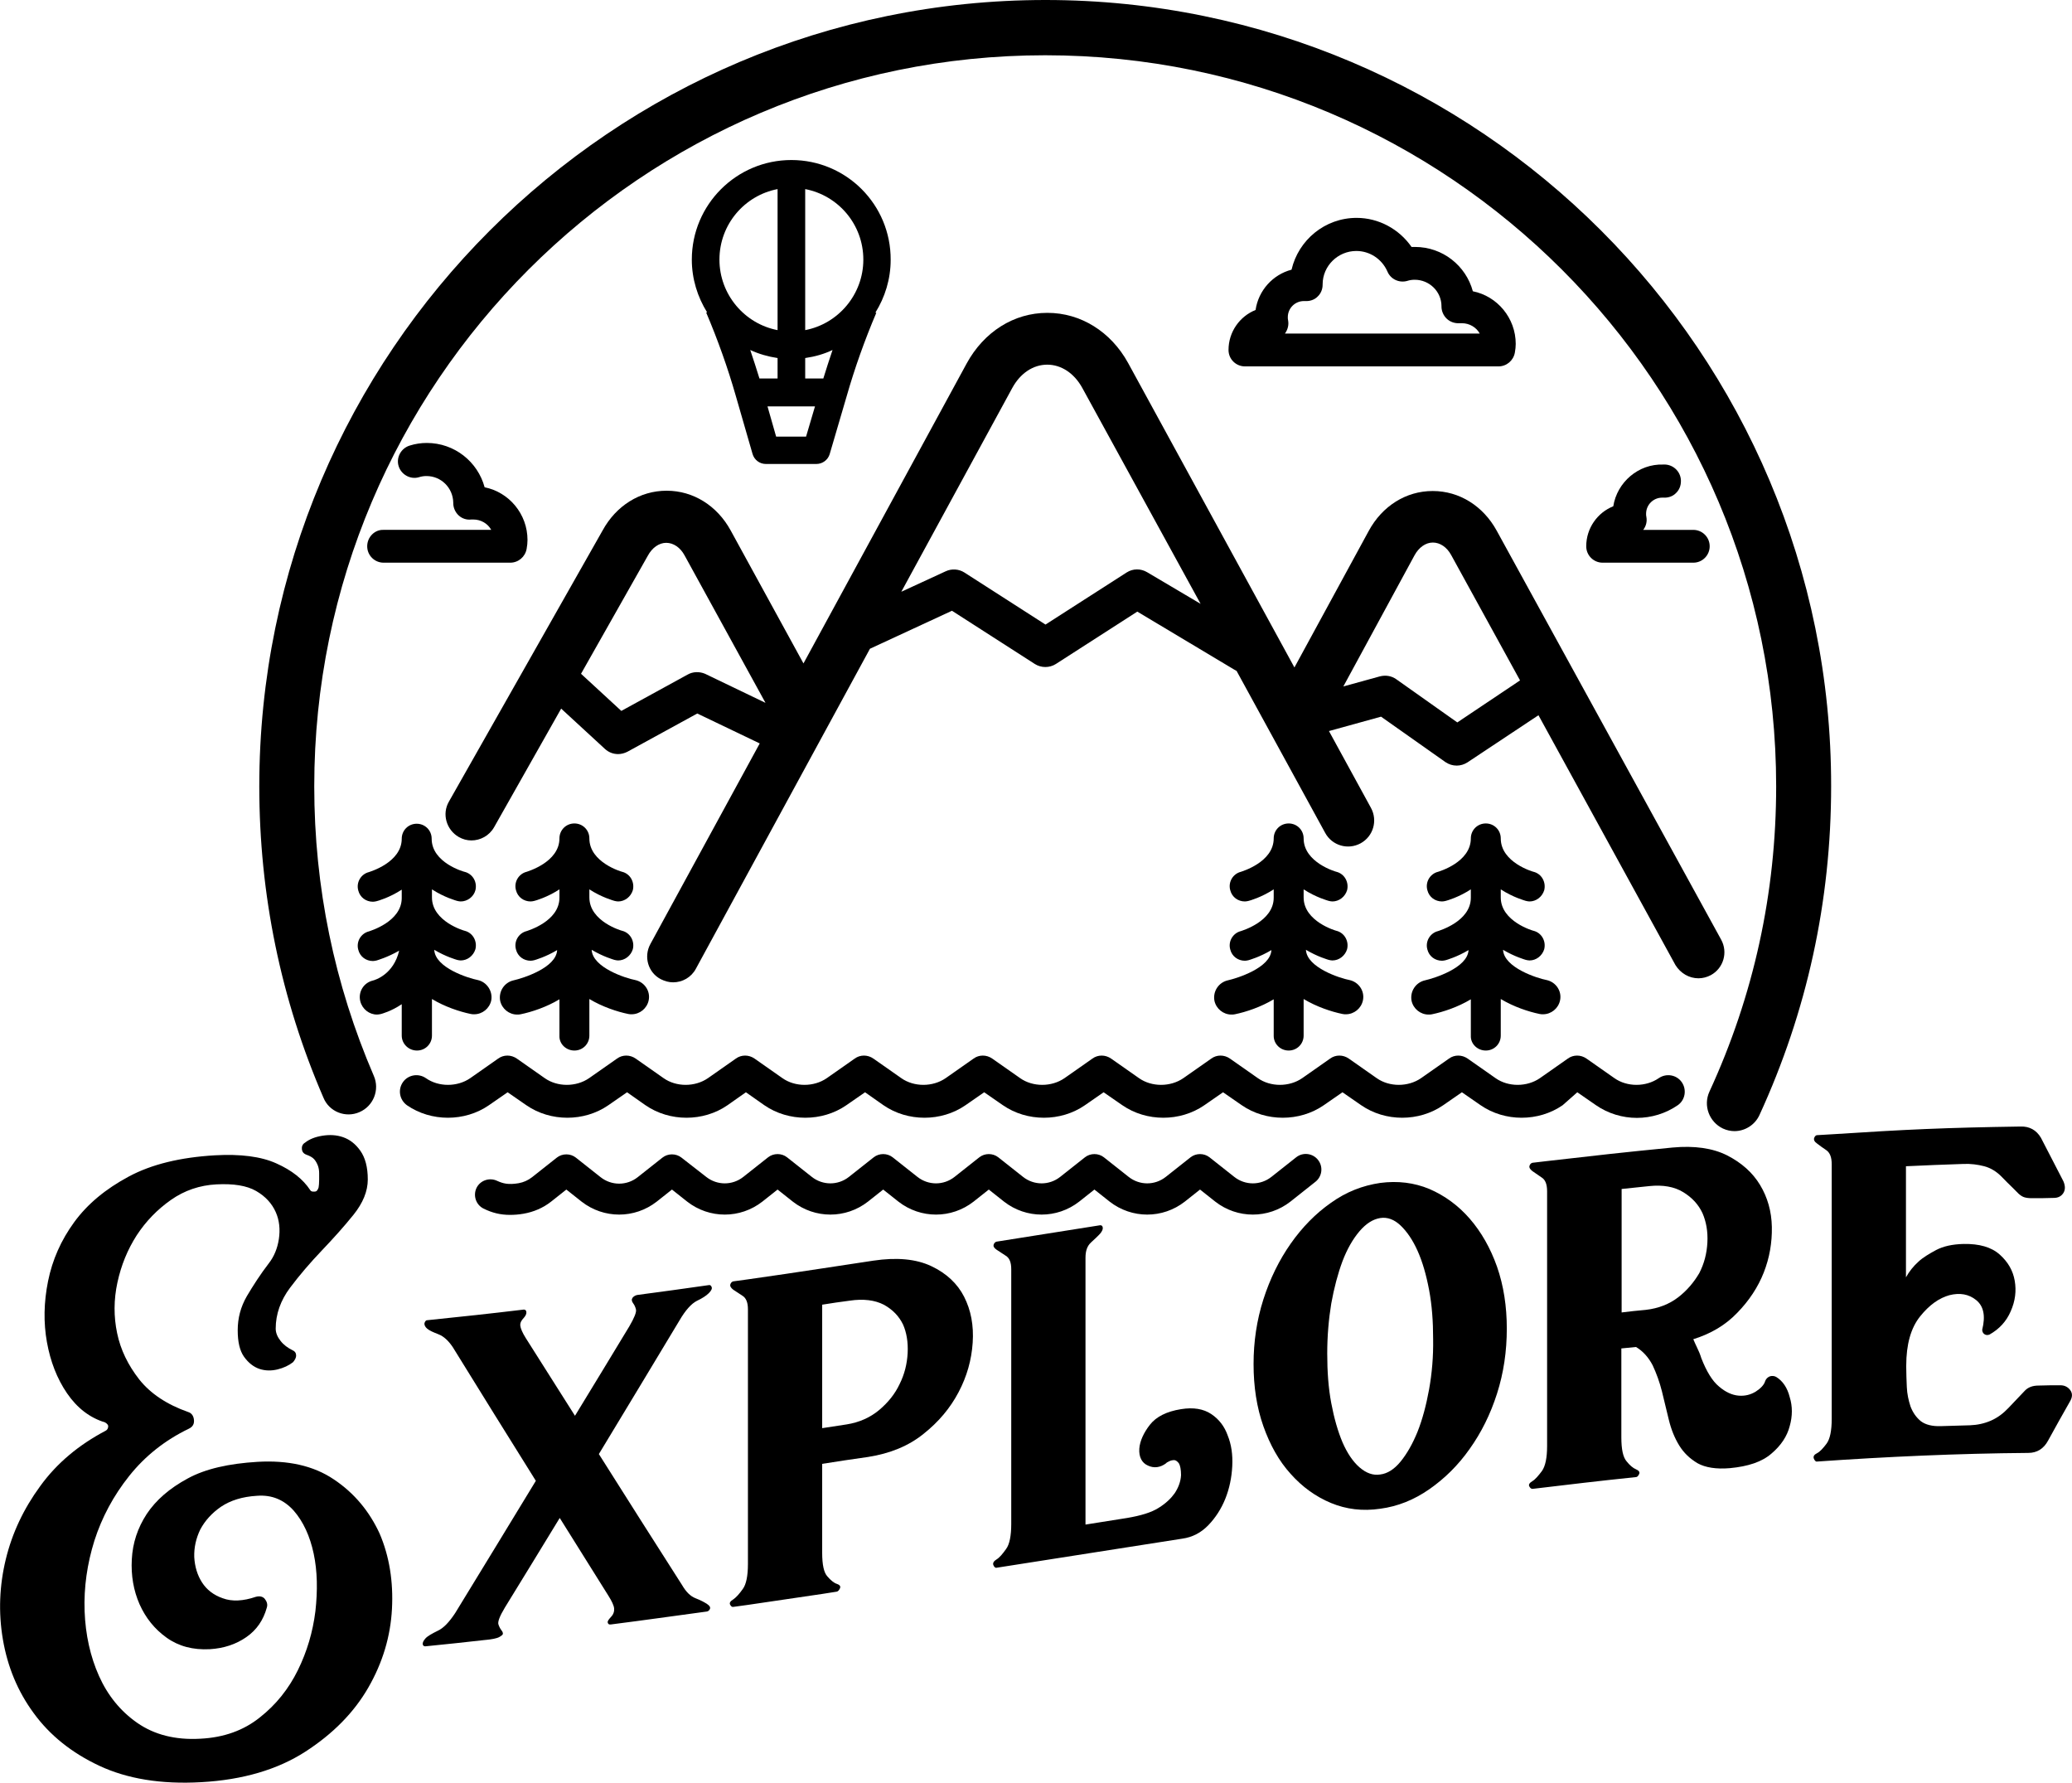 <?xml version="1.0" encoding="utf-8"?>
<!-- Generator: Adobe Illustrator 23.1.0, SVG Export Plug-In . SVG Version: 6.00 Build 0)  -->
<svg version="1.1" id="Слой_1" xmlns="http://www.w3.org/2000/svg" xmlns:xlink="http://www.w3.org/1999/xlink" x="0px" y="0px"
	 viewBox="0 0 720 619.6" style="enable-background:new 0 0 720 619.6;" xml:space="preserve">
<g>
	<path d="M124.9,386.4c4.9-2.1,7.1-7.8,5-12.6c-13.7-31.8-20.7-65.6-20.7-100.6c0-140.1,113.9-254,254-254
		c140.1,0,254,113.9,254,254c0,37-7.8,72.7-23.2,106.1c-2.2,4.8-0.1,10.5,4.7,12.8c1.3,0.6,2.7,0.9,4,0.9c3.6,0,7.1-2.1,8.7-5.6
		c16.5-35.9,24.9-74.3,24.9-114.2C636.5,122.6,514,0,363.3,0C212.6,0,90.1,122.6,90.1,273.2c0,37.6,7.5,74,22.3,108.2
		C114.4,386.3,120.1,388.5,124.9,386.4z"/>
	<path d="M590.2,339.9c1.5,0,3-0.4,4.3-1.1c4.4-2.4,6-7.9,3.6-12.3l-78-142.1c-4.7-8.6-13-13.8-22.2-13.8c0,0,0,0-0.1,0
		c-9.2,0-17.5,5.2-22.2,13.9l-25.8,47.4L392,126.1c-6-10.9-16.5-17.4-28-17.4c0,0-0.1,0-0.1,0c-11.6,0-22,6.6-28,17.6l-56.7,104.2
		l-25.3-46.2c-4.7-8.6-13-13.8-22.2-13.8c0,0,0,0-0.1,0c-9.2,0-17.5,5.2-22.2,13.8L156,278.5c-2.5,4.3-0.9,9.8,3.4,12.3
		c1.4,0.8,2.9,1.2,4.4,1.2c3.1,0,6.2-1.6,7.9-4.6l23.3-41.2l15.2,14c1.3,1.2,2.9,1.8,4.6,1.8c1.1,0,2.2-0.3,3.2-0.8l24.3-13.3
		l21.7,10.4L226,328c-2.4,4.4-0.8,9.9,3.6,12.2c1.4,0.7,2.8,1.1,4.3,1.1c3.2,0,6.3-1.7,7.9-4.7l60.5-111.2l28.5-13.2l28.8,18.5
		c2.2,1.4,5.1,1.4,7.3,0l28.3-18.2l33.6,20.1c0.3,0.2,0.6,0.3,0.9,0.5l30.8,56.3c2.4,4.4,7.9,6,12.3,3.6c4.4-2.4,6-7.9,3.6-12.3
		l-14.6-26.7l18.1-5l22.4,15.8c1.2,0.8,2.5,1.2,3.9,1.2c1.3,0,2.6-0.4,3.7-1.1l24.7-16.4l47.6,86.8C584,338.2,587,339.9,590.2,339.9
		z M238.9,234.4l-23,12.6l-14-12.9l23.2-41c1.5-2.8,3.9-4.5,6.4-4.5c0,0,0,0,0,0c2.5,0,4.9,1.6,6.4,4.4l28.1,51.2l-21-10.1
		C243.1,233.3,240.8,233.3,238.9,234.4z M398.6,198.8c-2.2-1.3-4.9-1.3-7.1,0.1L363.3,217l-28.2-18.1c-1.9-1.2-4.4-1.4-6.5-0.4
		l-15.4,7.1l38.5-70.7c2.8-5.2,7.3-8.2,12.2-8.2c0,0,0,0,0,0c4.9,0,9.4,3,12.2,8.1l41.1,75L398.6,198.8z M506.4,251l-21.2-15
		c-1.7-1.2-3.7-1.5-5.7-1l-12.7,3.5l24.7-45.5c1.5-2.8,3.9-4.5,6.4-4.5c0,0,0,0,0,0c2.5,0,4.9,1.6,6.4,4.4l23.9,43.5L506.4,251z"/>
	<path d="M144.9,365c2.9,0,5.2-2.3,5.2-5.2v-12.7c4.5,2.7,9.6,4.4,13.5,5.2c0.4,0.1,0.8,0.1,1.2,0.1c2.8,0,5.3-2,5.9-4.8
		c0.6-3.2-1.5-6.4-4.7-7.1c-3.1-0.6-14.8-4.2-15.1-10.5c4,2.4,7.6,3.4,7.9,3.5c0.4,0.1,0.9,0.2,1.3,0.2c2.3,0,4.4-1.6,5.1-3.9
		c0.7-2.8-0.9-5.7-3.7-6.4c-0.1,0-11.4-3.2-11.4-11.6V309c4.3,2.8,8.4,3.9,8.7,4c0.4,0.1,0.9,0.2,1.3,0.2c2.3,0,4.5-1.6,5.1-3.9
		c0.7-2.8-0.9-5.7-3.8-6.4c-0.1,0-11.4-3.1-11.4-11.5c0-2.9-2.3-5.2-5.2-5.2s-5.2,2.3-5.2,5.2c0,8.3-11.2,11.5-11.4,11.6
		c-2.8,0.7-4.5,3.6-3.7,6.4c0.6,2.4,2.7,3.9,5.1,3.9c0.4,0,0.9-0.1,1.3-0.2c0.4-0.1,4.4-1.2,8.7-4v2.9c0,8.3-11.2,11.5-11.4,11.6
		c-2.8,0.7-4.5,3.6-3.7,6.4c0.6,2.4,2.7,3.9,5.1,3.9c0.4,0,0.9-0.1,1.3-0.2c0.3-0.1,3.8-1.1,7.8-3.4c-1.9,8.2-8.3,10.2-9.2,10.4
		c-3.2,0.8-5.1,4-4.3,7.2c0.7,2.7,3.1,4.6,5.8,4.6c0.5,0,0.9-0.1,1.4-0.2c0.3-0.1,3.5-0.9,7.2-3.4v10.9
		C139.6,362.7,142,365,144.9,365z"/>
	<path d="M199.6,365c2.9,0,5.2-2.3,5.2-5.2v-12.7c4.5,2.7,9.6,4.4,13.5,5.2c0.4,0.1,0.8,0.1,1.2,0.1c2.8,0,5.3-2,5.9-4.8
		c0.7-3.2-1.4-6.4-4.7-7.1c-3.2-0.6-14.8-4.3-15.1-10.5c4,2.4,7.6,3.4,7.9,3.5c0.4,0.1,0.9,0.2,1.3,0.2c2.3,0,4.4-1.6,5.1-3.9
		c0.7-2.8-0.9-5.7-3.7-6.4c-0.1,0-11.4-3.2-11.4-11.6V309c4.3,2.8,8.4,3.9,8.7,4c0.4,0.1,0.9,0.2,1.3,0.2c2.3,0,4.4-1.6,5.1-3.9
		c0.7-2.8-0.9-5.7-3.7-6.4c-0.1,0-11.4-3.2-11.4-11.6c0-2.9-2.3-5.2-5.2-5.2c-2.9,0-5.2,2.3-5.2,5.2c0,8.3-11.2,11.5-11.4,11.6
		c-2.8,0.7-4.5,3.6-3.7,6.4c0.6,2.4,2.7,3.9,5.1,3.9c0.4,0,0.9-0.1,1.3-0.2c0.4-0.1,4.4-1.2,8.7-4v2.9c0,8.3-11.2,11.5-11.4,11.6
		c-2.8,0.7-4.5,3.6-3.7,6.4c0.6,2.4,2.7,3.9,5.1,3.9c0.4,0,0.9-0.1,1.3-0.2c0.3-0.1,3.9-1.1,7.9-3.5c-0.3,6.2-12,9.8-15.1,10.5
		c-3.2,0.7-5.3,3.8-4.7,7.1c0.6,2.8,3.1,4.8,5.9,4.8c0.4,0,0.8,0,1.2-0.1c3.9-0.8,9-2.5,13.5-5.2v12.7
		C194.3,362.7,196.7,365,199.6,365z"/>
	<path d="M447.8,365c2.9,0,5.2-2.3,5.2-5.2v-12.7c4.5,2.7,9.6,4.4,13.5,5.2c0.4,0.1,0.8,0.1,1.2,0.1c2.8,0,5.3-2,5.9-4.8
		c0.7-3.2-1.4-6.4-4.7-7.1c-3.2-0.6-14.8-4.3-15.1-10.5c4,2.4,7.6,3.4,7.9,3.5c0.4,0.1,0.9,0.2,1.3,0.2c2.3,0,4.4-1.6,5.1-3.9
		c0.7-2.8-0.9-5.7-3.7-6.4c-0.1,0-11.4-3.2-11.4-11.6V309c4.3,2.8,8.4,3.9,8.7,4c0.4,0.1,0.9,0.2,1.3,0.2c2.3,0,4.4-1.6,5.1-3.9
		c0.7-2.8-0.9-5.7-3.7-6.4c-0.1,0-11.4-3.2-11.4-11.6c0-2.9-2.3-5.2-5.2-5.2c-2.9,0-5.2,2.3-5.2,5.2c0,8.3-11.2,11.5-11.4,11.6
		c-2.8,0.7-4.5,3.6-3.7,6.4c0.6,2.4,2.7,3.9,5.1,3.9c0.4,0,0.9-0.1,1.3-0.2c0.4-0.1,4.4-1.2,8.7-4v2.9c0,8.3-11.2,11.5-11.4,11.6
		c-2.8,0.7-4.5,3.6-3.7,6.4c0.6,2.4,2.7,3.9,5.1,3.9c0.4,0,0.9-0.1,1.3-0.2c0.3-0.1,3.9-1.1,7.9-3.5c-0.3,6.2-12,9.8-15.1,10.5
		c-3.2,0.7-5.3,3.8-4.7,7.1c0.6,2.8,3.1,4.8,5.9,4.8c0.4,0,0.8,0,1.2-0.1c3.9-0.8,9-2.5,13.5-5.2v12.7
		C442.6,362.7,444.9,365,447.8,365z"/>
	<path d="M516.3,365c2.9,0,5.2-2.3,5.2-5.2v-12.7c4.5,2.7,9.6,4.4,13.5,5.2c0.4,0.1,0.8,0.1,1.2,0.1c2.8,0,5.3-2,5.9-4.8
		c0.7-3.2-1.4-6.4-4.7-7.1c-3.2-0.6-14.8-4.3-15.1-10.5c4,2.4,7.6,3.4,7.9,3.5c0.4,0.1,0.9,0.2,1.3,0.2c2.3,0,4.4-1.6,5.1-3.9
		c0.7-2.8-0.9-5.7-3.7-6.4c-0.1,0-11.4-3.2-11.4-11.6V309c4.3,2.8,8.4,3.9,8.7,4c0.4,0.1,0.9,0.2,1.3,0.2c2.3,0,4.4-1.6,5.1-3.9
		c0.7-2.8-0.9-5.7-3.7-6.4c-0.1,0-11.4-3.2-11.4-11.6c0-2.9-2.3-5.2-5.2-5.2c-2.9,0-5.2,2.3-5.2,5.2c0,8.3-11.1,11.5-11.4,11.6
		c-2.8,0.7-4.5,3.6-3.7,6.4c0.6,2.4,2.7,3.9,5.1,3.9c0.4,0,0.9-0.1,1.3-0.2c0.4-0.1,4.4-1.2,8.7-4v2.9c0,8.3-11.2,11.5-11.4,11.6
		c-2.8,0.7-4.5,3.6-3.7,6.4c0.6,2.4,2.7,3.9,5.1,3.9c0.4,0,0.9-0.1,1.3-0.2c0.3-0.1,3.9-1.1,7.9-3.5c-0.3,6.2-12,9.8-15.1,10.5
		c-3.2,0.7-5.3,3.8-4.7,7.1c0.6,2.8,3.1,4.8,5.9,4.8c0.4,0,0.8,0,1.2-0.1c3.9-0.8,9-2.5,13.5-5.2v12.7
		C511,362.7,513.4,365,516.3,365z"/>
	<path d="M548.1,379.5l6.5,4.5c4.2,2.9,9.2,4.4,14.2,4.4c5,0,10-1.5,14.2-4.4c2.6-1.8,3.2-5.4,1.4-8c-1.8-2.6-5.4-3.2-8-1.4
		c-4.5,3.1-11,3.1-15.4,0l-9.7-6.8c-2-1.4-4.6-1.4-6.5,0l-9.7,6.8c-4.5,3.1-11,3.1-15.4,0l-9.7-6.8c-2-1.4-4.6-1.4-6.5,0l-9.7,6.8
		c-4.5,3.1-11,3.1-15.4,0l-9.7-6.8c-2-1.4-4.6-1.4-6.5,0l-9.7,6.8c-4.5,3.1-11,3.1-15.4,0l-9.7-6.8c-2-1.4-4.6-1.4-6.5,0l-9.7,6.8
		c-4.5,3.1-11,3.1-15.4,0l-9.7-6.8c-2-1.4-4.6-1.4-6.5,0l-9.7,6.8c-4.5,3.1-11,3.1-15.4,0l-9.7-6.8c-2-1.4-4.6-1.4-6.5,0l-9.7,6.8
		c-4.5,3.1-11,3.1-15.4,0l-9.7-6.8c-2-1.4-4.6-1.4-6.5,0l-9.7,6.8c-4.5,3.1-11,3.1-15.4,0l-9.7-6.8c-2-1.4-4.6-1.4-6.5,0l-9.7,6.8
		c-4.5,3.1-11,3.1-15.4,0l-9.7-6.8c-2-1.4-4.6-1.4-6.5,0l-9.7,6.8c-4.5,3.1-11,3.1-15.4,0l-9.7-6.8c-2-1.4-4.6-1.4-6.5,0l-9.7,6.8
		c-4.5,3.1-11,3.1-15.4,0c-2.6-1.8-6.2-1.2-8,1.4c-1.8,2.6-1.2,6.1,1.4,8c8.4,5.8,20.1,5.8,28.5,0l6.5-4.5l6.5,4.5
		c8.4,5.8,20.1,5.8,28.5,0l6.5-4.5l6.4,4.5c8.4,5.8,20.1,5.8,28.5,0l6.4-4.5l6.4,4.5c8.4,5.8,20.1,5.8,28.5,0l6.5-4.5l6.4,4.5
		c8.4,5.8,20.1,5.8,28.5,0l6.5-4.5l6.5,4.5c8.4,5.8,20.1,5.8,28.5,0l6.5-4.5l6.5,4.5c8.4,5.8,20.1,5.8,28.5,0l6.5-4.5l6.5,4.5
		c8.4,5.8,20.1,5.8,28.5,0l6.5-4.5l6.5,4.5c8.4,5.8,20.1,5.8,28.5,0l6.5-4.5l6.5,4.5c8.4,5.8,20.1,5.8,28.5,0L548.1,379.5z"/>
	<path d="M457.1,410.6c2.3-1.8,2.8-5.2,0.9-7.6c-1.8-2.3-5.2-2.8-7.6-0.9l-8.6,6.8c-3.8,3-9.1,3-12.9,0l-8.6-6.8
		c-1.9-1.5-4.7-1.5-6.6,0l-8.6,6.8c-3.8,3-9.1,3-12.9,0l-8.6-6.8c-1.9-1.5-4.7-1.5-6.6,0l-8.6,6.8c-3.8,3-9.1,3-12.9,0l-8.6-6.8
		c-1.9-1.5-4.7-1.5-6.6,0l-8.6,6.8c-3.8,3-9.1,3-12.9,0l-8.6-6.8c-1.9-1.5-4.7-1.5-6.6,0l-8.6,6.8c-3.8,3-9.1,3-12.9,0l-8.6-6.8
		c-1.9-1.5-4.7-1.5-6.6,0l-8.6,6.8c-3.8,3-9.1,3-12.9,0l-8.6-6.7c-1.9-1.5-4.7-1.5-6.6,0l-8.6,6.8c-3.8,3-9.1,3-12.9,0l-8.6-6.8
		c-1.9-1.5-4.7-1.5-6.6,0l-8.6,6.8c-1.4,1.1-3,1.8-4.7,2.1c-3.6,0.6-5.4,0.1-7.4-0.8c-2.7-1.3-5.9-0.2-7.2,2.4
		c-1.3,2.7-0.2,5.9,2.4,7.2c3,1.5,5.9,2.2,9.2,2.2c1.5,0,3-0.1,4.7-0.4c3.5-0.6,6.8-2,9.6-4.2l5.3-4.2l5.3,4.2c7.7,6,18.4,6,26.1,0
		l5.3-4.2l5.3,4.2c7.7,6,18.4,6,26.1,0l5.3-4.2l5.3,4.2c7.7,6,18.4,6,26.1,0l5.3-4.2l5.3,4.2c7.7,6,18.4,6,26.1,0l5.3-4.2l5.3,4.2
		c7.7,6,18.4,6,26.1,0l5.3-4.2l5.3,4.2c7.7,6,18.4,6,26.1,0l5.3-4.2l5.3,4.2c7.7,6,18.4,6,26.1,0L457.1,410.6z"/>
	<path d="M275,55.6c-19.1,0-34.6,15.5-34.6,34.6c0,6.7,2,13,5.3,18.3l-0.3,0.1c4,9.4,7.5,19.2,10.3,29l0,0l5.8,20.1
		c0.6,2.1,2.5,3.5,4.6,3.5h17.6c2.1,0,4-1.4,4.6-3.4l5.9-20.1c0,0,0,0,0,0l0,0c2.8-9.8,6.3-19.6,10.3-29l-0.3-0.1
		c3.3-5.3,5.3-11.6,5.3-18.3C309.6,71.1,294.1,55.6,275,55.6z M300,90.2c0,12.1-8.7,22.3-20.2,24.5v-49C291.3,67.9,300,78,300,90.2z
		 M270.2,65.7v49c-11.5-2.2-20.2-12.4-20.2-24.5C250,78,258.7,67.9,270.2,65.7z M263.9,131.5c-1-3.3-2.1-6.6-3.2-9.9
		c3,1.4,6.2,2.3,9.5,2.8v7.1H263.9z M280.1,151.7h-10.4l-3-10.5h16.5L280.1,151.7z M279.8,131.5v-7.1c3.4-0.5,6.6-1.4,9.5-2.8
		c-1.1,3.3-2.2,6.6-3.2,9.9H279.8z"/>
	<path d="M520.7,127.3c2.8,0,5.2-2,5.7-4.8c0.2-1.1,0.3-2.1,0.3-3c0-9-6.4-16.6-14.9-18.3c-2.4-8.9-10.5-15.4-20.1-15.4
		c-0.4,0-0.8,0-1.2,0c-4.3-6.2-11.4-10.1-19.1-10.1c-11,0-20.2,7.7-22.6,18c-6.5,1.7-11.5,7.2-12.5,14c-5.5,2.2-9.4,7.6-9.4,13.9
		c0,3.2,2.6,5.7,5.7,5.7H520.7z M447.6,111.3c-0.1-0.4-0.1-0.7-0.1-1.1c0-3.1,2.5-5.6,5.6-5.6l0.4,0c1.6,0.1,3.2-0.4,4.3-1.5
		c1.2-1.1,1.8-2.6,1.8-4.2c0,0,0-0.1,0-0.1c0-6.4,5.3-11.6,11.7-11.6c4.7,0,8.9,2.8,10.8,7.1c1.1,2.7,4.1,4.1,6.9,3.3
		c0.9-0.3,1.8-0.4,2.6-0.4c5.1,0,9.3,4.1,9.3,9.2c0,0,0,0.1,0,0.1c0,1.6,0.7,3.2,1.9,4.3c1.2,1.1,2.8,1.6,4.4,1.5c0.2,0,0.5,0,0.8,0
		c2.6,0,5,1.4,6.2,3.6h-67.7C447.5,114.5,447.9,112.9,447.6,111.3z"/>
	<path d="M127.6,189.8c0,3.2,2.6,5.7,5.7,5.7h44c2.8,0,5.2-2,5.7-4.8c0.2-1.1,0.3-2.1,0.3-3.1c0-9-6.4-16.6-14.9-18.3
		c-2.4-8.9-10.5-15.4-20.1-15.4c-2,0-4,0.3-5.9,0.9c-3,0.9-4.8,4.1-3.9,7.1c0.9,3,4.1,4.8,7.1,3.9c0.9-0.3,1.8-0.4,2.6-0.4
		c5.1,0,9.2,4.1,9.3,9.2c0,0.1,0,0.1,0,0.2c0,1.6,0.7,3.2,1.9,4.3c1.2,1.1,2.8,1.6,4.4,1.4c0.2,0,0.5,0,0.7,0c2.6,0,5,1.4,6.2,3.6
		h-37.5C130.2,184,127.6,186.6,127.6,189.8z"/>
	<path d="M578,161.4c-8.7-0.3-16.1,6.2-17.4,14.5c-5.5,2.2-9.4,7.6-9.4,13.9c0,3.2,2.6,5.7,5.7,5.7h31.5c3.2,0,5.7-2.6,5.7-5.7
		c0-3.2-2.6-5.7-5.7-5.7H571c1-1.3,1.4-2.9,1.1-4.5c-0.1-0.4-0.1-0.7-0.1-1.1c0-3.1,2.5-5.6,5.6-5.6l0.4,0c1.6,0.1,3.2-0.4,4.3-1.5
		c1.2-1.1,1.8-2.6,1.8-4.2c0-0.1,0-0.2,0-0.3C584,163.7,581.2,161.2,578,161.4z"/>
	<path d="M116,514c-7.1-4.8-16-6.7-26.5-6.1c-9.9,0.6-18.1,2.4-24.3,5.8c-6.3,3.4-11,7.5-14.2,12.3c-3.2,4.9-4.9,10.1-5.2,15.8
		c-0.3,5.6,0.6,10.8,2.7,15.6c2.1,4.7,5.2,8.6,9.4,11.6c4.2,3,9.2,4.3,15,4c4.9-0.3,9.1-1.7,12.7-4.2c3.6-2.5,5.9-5.9,7.1-10.2
		c0.4-1.2,0-2.2-0.7-3.1c-0.6-0.7-1.6-1.1-3.1-0.7c-4.4,1.5-8.3,1.7-11.5,0.5c-3.2-1.1-5.6-3-7.2-5.5c-1.6-2.5-2.5-5.4-2.7-8.8
		c-0.1-3.3,0.6-6.5,2.1-9.6c1.6-3,4-5.7,7.2-7.9c3.3-2.2,7.4-3.5,12.5-3.8c5.2-0.4,9.4,1.4,12.8,5.2c3.3,3.8,5.6,8.8,6.9,14.9
		c1.3,6.1,1.4,12.8,0.6,20c-0.9,7.2-2.9,14-6.1,20.5c-3.2,6.5-7.6,12-13.2,16.4c-5.6,4.5-12.5,7-20.7,7.4c-8.7,0.5-16-1.4-21.9-5.5
		c-5.9-4.1-10.3-9.6-13.3-16.3c-3-6.7-4.7-14.3-5-22.5c-0.3-8.3,0.9-16.5,3.4-24.5c2.6-8.1,6.6-15.6,12.1-22.5
		c5.5-6.9,12.4-12.4,20.7-16.4c1.5-0.7,1.9-1.8,1.8-3c-0.1-1.3-0.7-2.4-2-2.8c-7.4-2.6-13.1-6.4-17-11.3c-3.9-5-6.5-10.3-7.7-16.1
		c-1.2-5.7-1.2-11.6,0.1-17.6c1.3-6,3.5-11.4,6.7-16.4c3.2-4.9,7.2-9,11.9-12.3c4.7-3.3,10-5.1,15.8-5.4c5.9-0.3,10.5,0.4,13.8,2.3
		c3.3,1.9,5.5,4.4,6.8,7.3c1.3,2.9,1.6,6.1,1.1,9.4c-0.5,3.3-1.7,6.1-3.4,8.3c-3,3.9-5.5,7.8-7.7,11.5c-2.2,3.8-3.2,7.7-3.2,11.9
		c0,4,0.7,7.1,2.2,9.2c1.5,2.1,3.3,3.5,5.3,4.2c2.1,0.7,4.2,0.7,6.3,0.2c2.1-0.5,4-1.4,5.4-2.5c0.7-0.8,1.1-1.6,1.1-2.3
		c0-0.9-0.4-1.5-1.3-1.9c-1.6-0.8-3-1.8-4.1-3.2c-1.1-1.4-1.7-2.8-1.7-4.3c0-5,1.7-9.8,5-14.2c3.3-4.4,7-8.7,11-12.9
		c4-4.2,7.7-8.3,11-12.4c3.3-4.1,5-8.2,5-12.3c0-4.3-0.9-7.6-2.6-10c-1.7-2.4-3.7-3.9-6-4.7c-2.3-0.8-4.7-0.9-7.2-0.5
		c-2.5,0.4-4.5,1.2-6,2.4c-0.9,0.5-1.2,1.4-1.1,2.3c0.1,0.8,0.5,1.5,1.6,1.9c1.1,0.4,2.1,0.9,2.7,1.6c0.6,0.7,1,1.5,1.3,2.3
		c0.3,0.9,0.4,1.7,0.4,2.6c0,0.9,0,1.6,0,2.2c0,1.2-0.1,2.1-0.2,2.7c-0.3,0.9-0.7,1.4-1.3,1.4c-0.9,0.1-1.4-0.1-1.6-0.5
		c-2.5-3.8-6.4-6.9-11.8-9.3c-5.3-2.4-12.5-3.3-21.3-2.8c-12,0.7-22,3.1-30,7.4c-8,4.3-14.3,9.5-18.9,15.8
		c-4.6,6.3-7.6,13.1-9.1,20.5c-1.5,7.4-1.6,14.5-0.4,21.2c1.2,6.7,3.5,12.7,7,17.8c3.5,5.1,7.9,8.5,13.2,10.1
		c0.7,0.4,1.1,0.9,1.1,1.3c0,0.7-0.3,1.3-0.9,1.6c-9.3,4.9-16.9,11.2-22.7,19.2c-5.8,7.9-9.8,16.4-12,25.5c-2.2,9.1-2.6,18.4-1,27.8
		c1.6,9.4,5.1,18,10.7,25.6c5.6,7.7,13.2,13.8,22.8,18.3c9.6,4.5,21.4,6.5,35.4,5.7c14.5-0.8,26.6-4.4,36.2-10.6
		c9.6-6.2,16.9-13.6,21.9-22.3c5-8.7,7.7-17.8,8.2-27.3c0.5-9.5-0.9-18.3-4.3-26.2C128.4,525.2,123.2,518.8,116,514z"/>
	<path d="M242.1,452c1.9-0.9,3.3-1.8,4.2-2.7c0.9-0.9,1.2-1.6,1-2.1c-0.2-0.6-0.6-0.8-1-0.7c-9.9,1.4-14.8,2.1-24.7,3.4
		c-0.7,0.1-1.3,0.4-1.8,1c-0.4,0.6-0.3,1.2,0.2,1.9c0.4,0.5,0.8,1.3,1,2.2c0.2,0.9-0.6,2.9-2.3,5.8c-7.6,12.5-11.3,18.7-18.9,31.1
		c-6.8-10.8-10.3-16.2-17.1-27c-1.2-1.9-1.8-3.4-1.9-4.3c-0.1-1,0.4-1.9,1.2-2.7c0.7-0.8,1-1.5,0.9-2.1c-0.1-0.6-0.4-0.8-0.9-0.8
		c-13.4,1.6-20.1,2.3-33.6,3.7c-0.4,0-0.7,0.4-0.9,1c-0.1,0.6,0.2,1.3,0.9,1.9c0.8,0.7,2.2,1.3,4,2c1.8,0.7,3.4,2.2,4.9,4.4
		c11.6,18.7,17.3,28,28.9,46.5c-11.2,18.4-16.8,27.6-28,45.9c-2.1,3.2-4.1,5.3-6.1,6.2c-2,1-3.5,1.8-4.3,2.7c-0.7,0.8-1,1.5-0.9,2
		c0.1,0.5,0.4,0.7,0.9,0.7c8.3-0.8,12.4-1.3,20.7-2.2c0.3,0,0.9-0.1,1.8-0.2c0.9-0.1,1.7-0.3,2.4-0.5c0.7-0.2,1.3-0.6,1.8-1
		c0.4-0.4,0.3-1-0.2-1.6c-0.4-0.5-0.8-1.2-1.1-2.1c-0.3-0.9,0.4-2.8,2.2-5.8c7.6-12.4,11.5-18.7,19.1-31.2
		c6.8,10.8,10.1,16.2,16.9,27c1.2,1.9,1.9,3.4,2,4.4c0.1,1-0.2,2.1-1.1,3c-0.8,0.9-1.3,1.5-1.1,2c0.1,0.5,0.5,0.7,1.1,0.6
		c13.3-1.7,20-2.7,33.4-4.5c0.4-0.1,0.8-0.4,1-0.9c0.2-0.6-0.1-1.1-1-1.7c-0.9-0.6-2.2-1.3-4-2c-1.8-0.7-3.3-2.2-4.7-4.6
		c-11.6-18.1-17.3-27.2-28.9-45.5c11.2-18.5,16.8-27.8,28-46.4C238.2,455.2,240.2,453,242.1,452z"/>
	<path d="M323.6,439.9c-5.3-2.5-12-3.1-20.1-1.9c-7.1,1.1-10.7,1.6-17.8,2.7c-10.3,1.6-15.5,2.3-25.8,3.8c-2,0.3-3.1,0.4-5.1,0.7
		c-0.4,0.1-0.8,0.4-1,1c-0.2,0.6,0.1,1.2,1,1.9c0.9,0.6,2,1.3,3.2,2.1c1.3,0.8,1.9,2.4,1.9,4.7c0,29.5,0,59,0,88.5
		c0,4.1-0.6,7.1-1.8,8.7c-1.2,1.7-2.3,2.9-3.3,3.6c-1,0.6-1.4,1.2-1.1,1.8c0.3,0.6,0.7,0.9,1.1,0.8c2-0.3,3.1-0.4,5.1-0.7
		c10.3-1.5,15.5-2.3,25.8-3.8c2-0.3,3.1-0.5,5.1-0.8c0.4-0.1,0.8-0.5,1.1-1.2c0.3-0.7-0.2-1.2-1.1-1.5c-1-0.3-2.2-1.3-3.3-2.6
		c-1.2-1.3-1.8-4-1.8-8.2c0-12.4,0-18.5,0-30.9c6.4-1,9.6-1.5,16-2.4c7.6-1.2,14-3.8,19.2-8c5.3-4.2,9.3-9,12.2-14.5
		c2.9-5.5,4.5-11.2,4.9-17.2c0.4-6-0.6-11.3-3-16C332.7,446,328.9,442.4,323.6,439.9z M315.4,470.1c-0.2,3.8-1.1,7.4-2.8,10.8
		c-1.6,3.4-4,6.4-7.1,9c-3.1,2.6-6.9,4.3-11.3,5c-3.4,0.5-5.1,0.8-8.5,1.3c0-17.2,0-25.7,0-42.9c3.8-0.6,5.7-0.9,9.6-1.4
		c4.7-0.7,8.7-0.2,11.8,1.4c3.1,1.7,5.3,4,6.7,6.9C315,462.9,315.6,466.3,315.4,470.1z"/>
	<path d="M420.9,491.3c-2.7-1.8-6.2-2.4-10.5-1.7c-5,0.8-8.6,2.6-10.8,5.4c-2.2,2.8-3.5,5.7-3.7,8.3c-0.2,2.9,0.9,5,3,5.9
		c2.1,1,4.3,0.7,6.3-0.8c0.1-0.2,0.5-0.4,1.1-0.7c0.6-0.3,1.2-0.4,1.8-0.4c0.6,0.1,1.1,0.5,1.6,1.2c0.4,0.7,0.7,2.1,0.7,4
		c-0.1,2.3-1,4.5-2.2,6.3c-1.2,1.7-3,3.5-5.6,5.1c-2.5,1.6-6.2,2.7-10.9,3.5c-5.8,0.9-8.7,1.4-14.5,2.3c0-30.9,0-61.8,0-92.7
		c0-2.4,0.6-4.1,1.9-5.3c1.3-1.2,2.4-2.2,3.2-3.1c0.7-0.8,1-1.6,0.9-2.1c-0.1-0.6-0.4-0.8-0.9-0.8c-14.4,2.3-21.6,3.4-36,5.7
		c-0.4,0.1-0.8,0.4-1,1c-0.2,0.6,0.1,1.2,1,1.8c0.9,0.6,2,1.3,3.2,2.1c1.3,0.8,1.9,2.3,1.9,4.7c0,29.5,0,59,0,88.5
		c0,4.1-0.6,7.1-1.8,8.7c-1.2,1.7-2.3,3-3.3,3.6c-1,0.6-1.4,1.3-1.1,2c0.3,0.7,0.7,1,1.1,0.9c25.8-4,38.7-6.1,64.5-10.1
		c3.6-0.5,6.6-2.1,9.1-4.7c2.5-2.6,4.5-5.7,5.9-9.2c1.4-3.5,2.2-7.3,2.4-11.3c0.2-4-0.3-7.5-1.6-10.7
		C425.5,495.6,423.6,493.1,420.9,491.3z"/>
	<path d="M510.7,423.4c-4-4.6-8.7-8-14-10.3c-5.3-2.2-11-2.9-17.1-2.1c-6.1,0.9-11.8,3.1-17.1,6.9c-5.3,3.7-10,8.5-14,14.2
		c-4,5.7-7.2,12.2-9.5,19.4c-2.3,7.2-3.4,14.7-3.4,22.4c0,7.9,1.1,15.1,3.4,21.6c2.3,6.5,5.4,12.1,9.5,16.6c4,4.5,8.7,7.9,14,10.1
		c5.3,2.2,11,2.9,17.1,2c6.1-0.8,11.8-3.1,17.1-6.8c5.3-3.7,10-8.3,14-14c4-5.6,7.2-12,9.5-19.2c2.3-7.2,3.4-14.7,3.4-22.6
		c0-7.7-1.1-14.9-3.4-21.5C517.9,433.6,514.7,428,510.7,423.4z M496.6,482.7c-1,5.5-2.3,10.4-4,14.7c-1.7,4.2-3.7,7.7-5.9,10.4
		c-2.2,2.7-4.6,4.2-7.1,4.5c-2.5,0.4-4.9-0.5-7.2-2.5c-2.3-2-4.3-5-5.9-8.7c-1.6-3.8-2.9-8.3-3.9-13.6c-1-5.3-1.4-11-1.4-17.2
		c0-6.1,0.5-11.9,1.4-17.4c1-5.5,2.3-10.4,3.9-14.7c1.6-4.2,3.6-7.7,5.9-10.4c2.3-2.7,4.7-4.2,7.2-4.6c2.5-0.4,4.9,0.5,7.1,2.6
		c2.2,2.1,4.2,5,5.9,8.8c1.7,3.8,3,8.3,4,13.6c1,5.3,1.4,11,1.4,17C498.1,471.3,497.6,477.1,496.6,482.7z"/>
	<path d="M617.2,478.4c-0.7-0.4-1.5-0.4-2.2-0.2c-0.7,0.3-1.3,0.8-1.6,1.6c-0.4,1.4-1.6,2.6-3.3,3.7c-1.8,1.1-3.8,1.6-6,1.4
		c-2.2-0.2-4.5-1.2-6.8-3.2c-2.3-1.9-4.3-5.2-6.1-9.8c-0.4-1.3-0.9-2.5-1.4-3.5c-0.5-1.1-1-2.1-1.4-3.1c6.1-1.9,11.2-4.9,15.3-9.2
		c4.1-4.2,7.2-8.9,9.2-14c2-5.1,2.9-10.4,2.8-15.8c-0.1-5.4-1.5-10.3-4.1-14.6c-2.6-4.3-6.4-7.7-11.5-10.3c-5-2.5-11.3-3.4-18.9-2.7
		c-17.4,1.7-26.2,2.7-43.6,4.7c-2,0.2-3.1,0.4-5.1,0.6c-0.4,0.1-0.8,0.4-1,1c-0.2,0.6,0.1,1.2,1,1.9c0.9,0.6,2,1.4,3.2,2.2
		c1.3,0.8,1.9,2.4,1.9,4.8c0,29.5,0,59,0,88.5c0,4.1-0.6,7-1.8,8.7c-1.2,1.6-2.3,2.9-3.3,3.5c-1,0.6-1.4,1.2-1.1,1.8
		c0.3,0.6,0.7,0.9,1.1,0.9c14.4-1.7,21.6-2.6,36-4.1c0.4,0,0.8-0.4,1.1-1.1c0.3-0.7-0.2-1.2-1.1-1.6c-1-0.4-2.2-1.4-3.3-2.8
		c-1.2-1.4-1.8-4.1-1.8-8.3c0-12.4,0-18.5,0-30.9c2-0.2,3.1-0.3,5.1-0.5c2.5,1.5,4.4,3.7,5.8,6.4c1.3,2.8,2.4,5.8,3.2,9
		c0.8,3.3,1.6,6.5,2.4,9.9c0.8,3.3,2,6.3,3.6,8.9c1.6,2.6,3.7,4.6,6.4,6.2c2.7,1.5,6.5,2.1,11.2,1.7c6.4-0.6,11.2-2.2,14.5-5.1
		c3.3-2.8,5.4-6,6.3-9.5c1-3.5,1-6.9,0-10.1C621.1,482.2,619.5,479.8,617.2,478.4z M583.2,450.7c-3.1,2.4-6.9,3.9-11.3,4.4
		c-3.4,0.3-5.1,0.5-8.4,0.9c0-17.2,0-25.7,0-42.9c3.8-0.4,5.7-0.6,9.6-1c4.7-0.5,8.7,0.2,11.8,2.1c3.1,1.9,5.3,4.3,6.7,7.3
		c1.3,3,1.9,6.4,1.7,10.2c-0.2,3.8-1.1,7.3-2.8,10.6C588.7,445.4,586.3,448.3,583.2,450.7z"/>
	<path d="M719.4,483c-0.8-1.1-2-1.7-3.4-1.7c-3,0-4.5,0-7.6,0.1c-2.1,0-3.6,0.6-4.7,1.7c-1,1.1-3,3.1-5.8,6.1
		c-1.8,1.9-3.8,3.4-6.1,4.4c-2.3,1-4.7,1.5-7.2,1.6c-4.1,0.1-6.1,0.2-10.2,0.3c-3,0.1-5.3-0.5-6.9-1.7c-1.6-1.3-2.8-3-3.6-5.1
		c-0.7-2.1-1.2-4.4-1.3-6.8c-0.1-2.4-0.2-4.8-0.2-7c0-0.2,0-0.3,0-0.4c0-7.4,1.6-13.1,4.8-17.1c3.2-4,6.6-6.4,10.2-7.4
		c3.6-0.9,6.7-0.4,9.3,1.7c2.6,2.1,3.3,5.5,2.1,10.3c0,0.7,0.3,1.2,0.7,1.5c0.4,0.3,1,0.5,1.8,0.2c3.4-1.9,5.9-4.6,7.4-8.1
		c1.6-3.6,2-7.1,1.4-10.6c-0.6-3.5-2.3-6.5-5.2-9.1c-2.9-2.6-7.1-3.8-12.6-3.7c-3.9,0.1-7,0.8-9.5,2.1c-2.4,1.3-4.6,2.6-6.1,4
		c-1.8,1.6-3.3,3.5-4.4,5.5c0-15.4,0-23.2,0-38.6c8-0.4,12-0.5,20-0.8c2.5-0.1,4.9,0.2,7.2,0.8c2.3,0.6,4.3,1.9,5.9,3.5
		c1.4,1.5,2.7,2.7,3.7,3.7c1,1,1.8,1.8,2.4,2.4c0.7,0.6,1.3,1,2,1.2c0.7,0.2,1.5,0.3,2.6,0.3c3,0,4.5,0,7.6-0.1
		c1.5,0,2.6-0.6,3.3-1.7c0.7-1.1,0.7-2.5,0-4.1c-3.1-6-4.7-9.1-7.8-15.1c-1.6-2.7-4-4-7.1-3.9c-26.2,0.4-39.4,1-65.6,2.7
		c-2,0.1-3.1,0.2-5.1,0.3c-0.4,0-0.8,0.4-1,1c-0.2,0.6,0.1,1.3,1,1.9c0.9,0.7,2,1.5,3.2,2.3c1.3,0.9,1.9,2.5,1.9,4.9
		c0,29.5,0,59,0,88.5c0,4.1-0.6,7-1.8,8.6c-1.2,1.6-2.3,2.8-3.3,3.3c-1,0.5-1.4,1.1-1.1,1.9c0.3,0.7,0.7,1.1,1.1,1
		c24.4-1.7,48.9-2.8,73.4-3c3.1,0,5.4-1.5,6.9-4.3c3-5.4,4.5-8.2,7.6-13.6C720.2,485.4,720.2,484.1,719.4,483z"/>
</g>
</svg>
